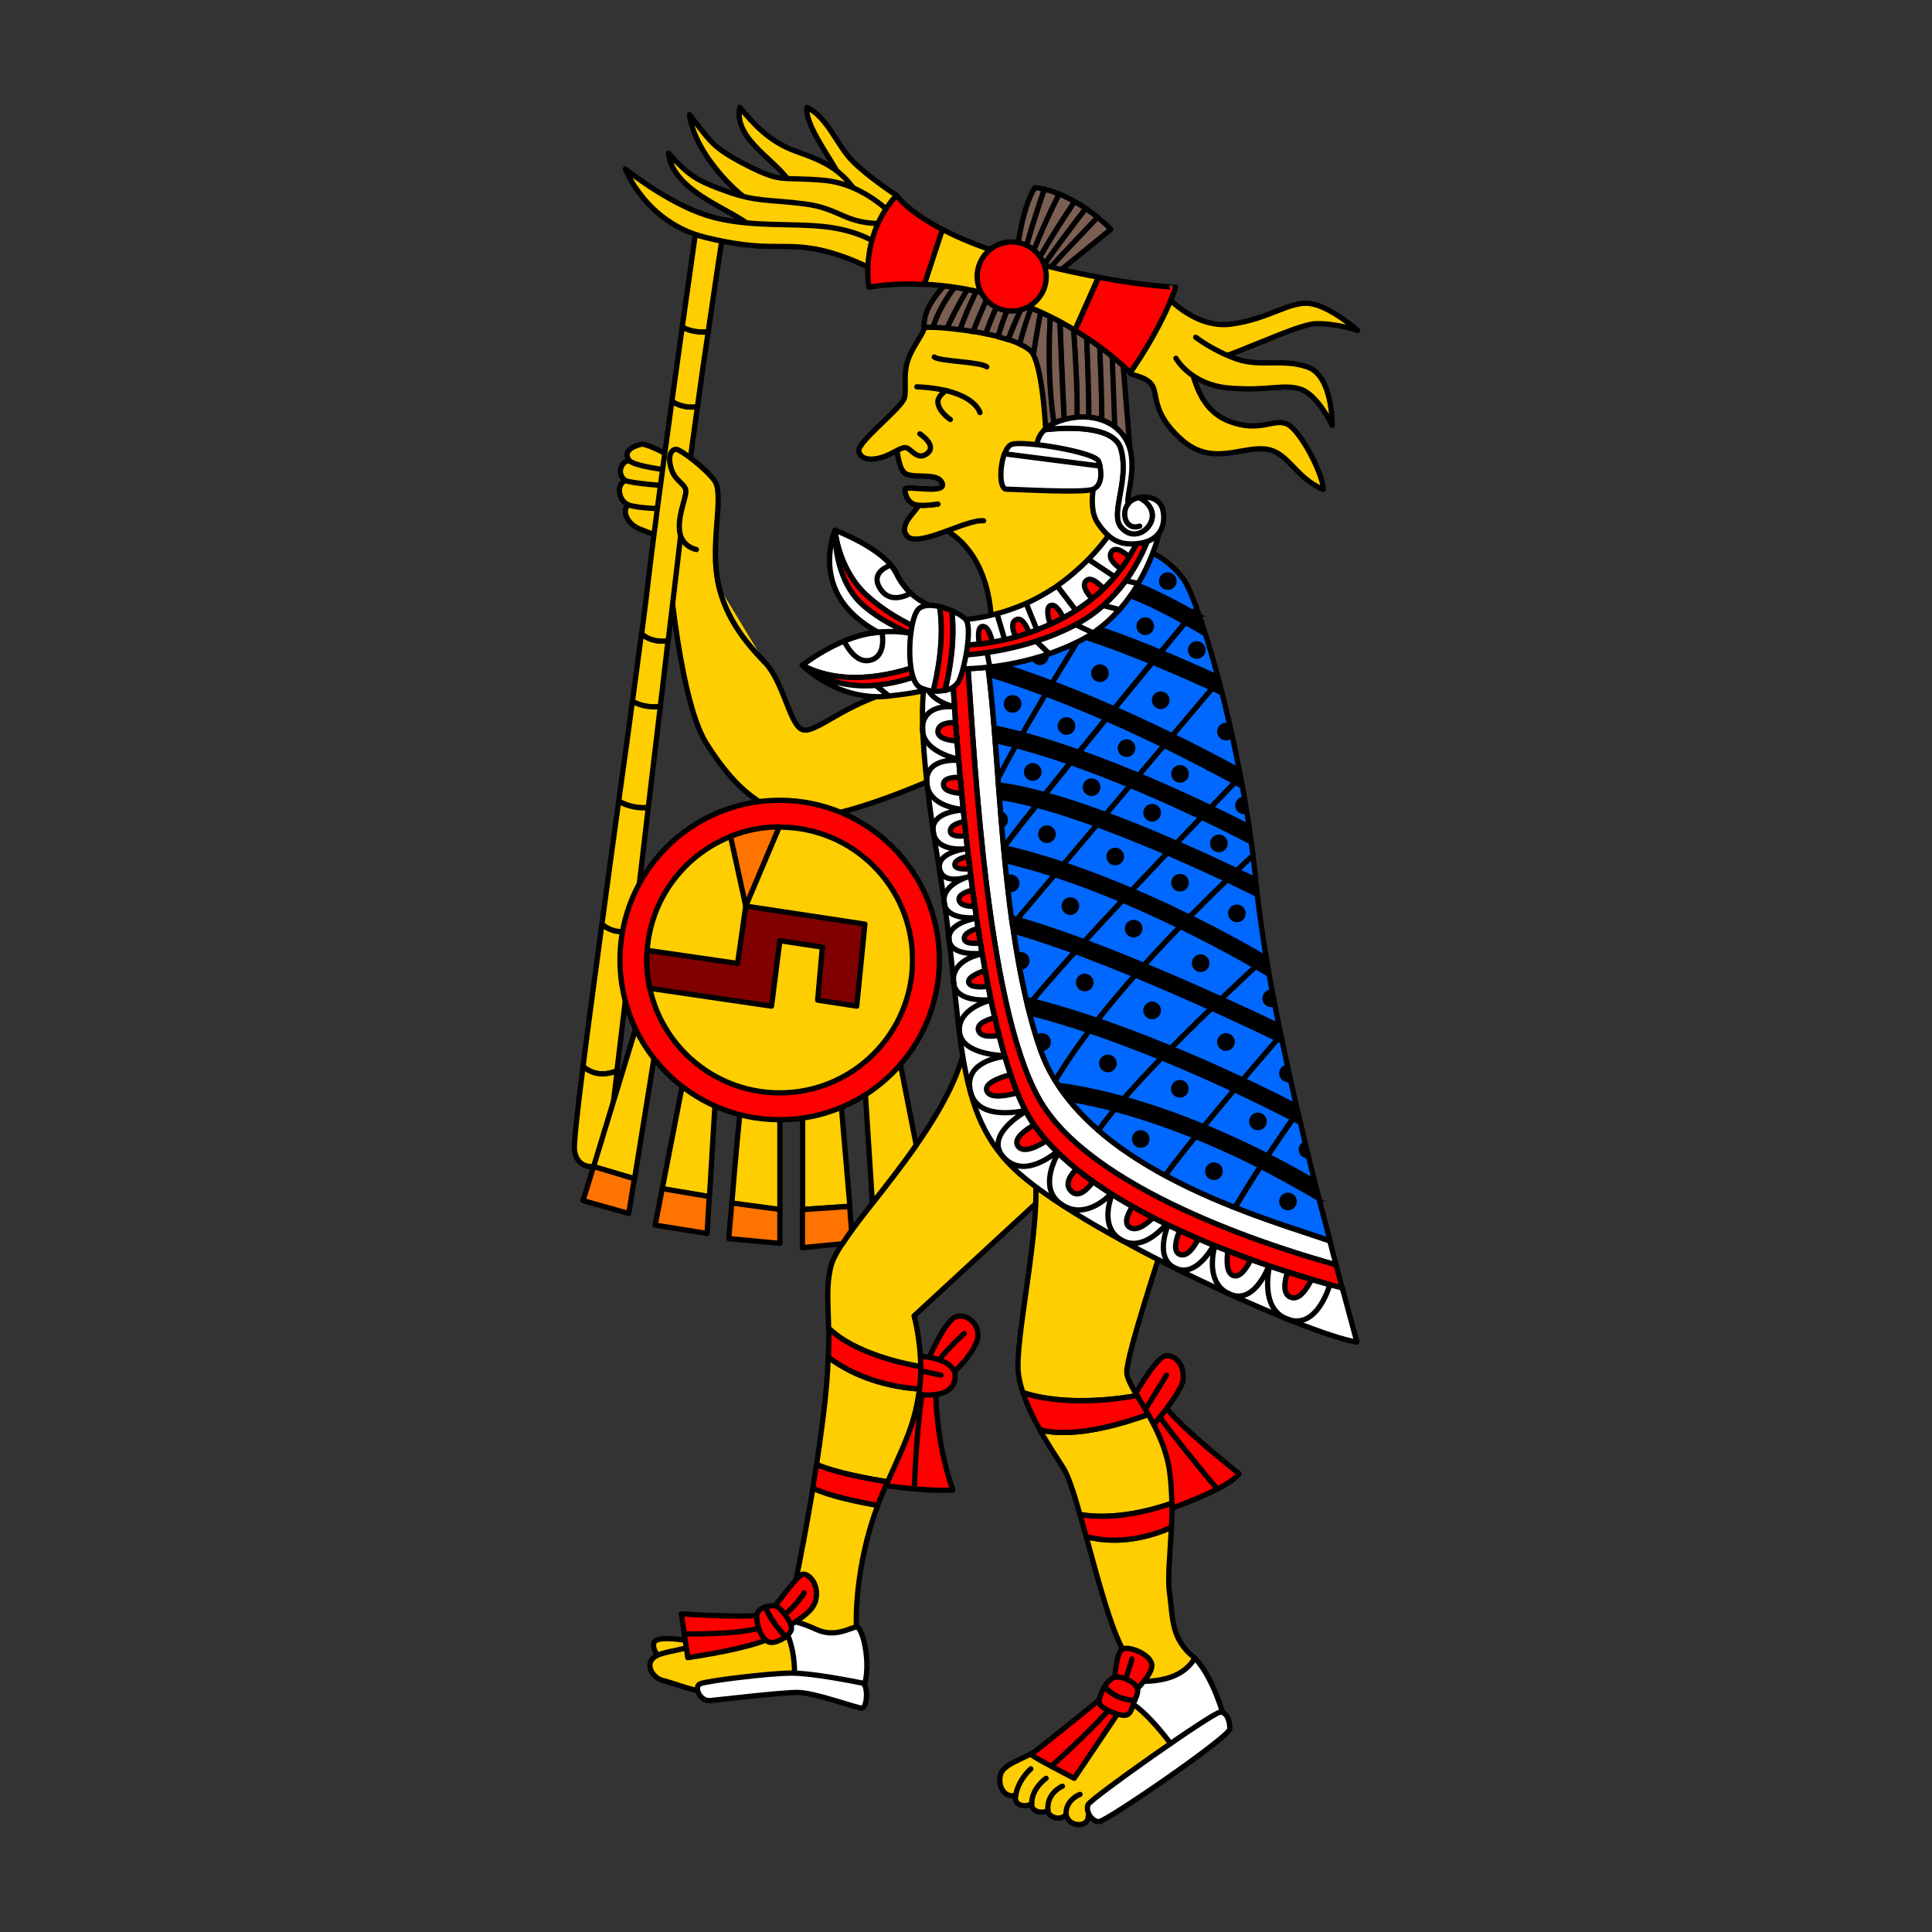 <svg version="1.1" id="Calque_1" xmlns="http://www.w3.org/2000/svg" x="0" y="0" viewBox="0 0 900 900" style="enable-background:new 0 0 900 900" xml:space="preserve"><rect x="0" y="0" width="900" height="900" fill="#333333" stroke="none"/><style>.st0,.st1{stroke:#000;stroke-miterlimit:10}.st0{fill:#ffce00;stroke-width:2.451;stroke-linecap:round;stroke-linejoin:round}.st1{fill:red}.st1,.st2,.st3{stroke-width:2.451;stroke-linecap:round;stroke-linejoin:round}.st2{fill:none;stroke:#000;stroke-miterlimit:10}.st3{fill:#fff}.st3,.st4,.st5,.st6,.st7{stroke:#000;stroke-miterlimit:10}.st4{fill:#0068ff;stroke-width:2.451;stroke-linecap:round;stroke-linejoin:round}.st5,.st6,.st7{stroke-width:1.634}.st6,.st7{fill:#ff7300;stroke-width:2.451;stroke-linecap:round;stroke-linejoin:round}.st7{fill:#7b5f53}</style><path class="st0" d="M310.1 775.5s-7.1-6.4-5.4-10.4 20.1 0 20.1 0l.2 10.4h-14.9z"/><path class="st1" d="M432.1 634.2s7.5-18.1 12.8-20.6c5.4-2.5 13.4 4.1 9.7 12.3-3.7 8.2-11.9 14.7-11.9 14.7l-10.6-6.4zM425.9 644.8c-.5 2-18.4 46.8-17 46.8 1.4 0 20.4 3.3 35 2.5-8.8-24.6-8-49.3-8-49.3h-11.2 1.2z"/><path class="st2" d="M449.2 621.2s-14.1 12.4-18 22c-3.8 9.6-5.3 50.4-5.3 50.4"/><path class="st1" d="M423.9 631.5s23.1-.3 20.9 11.2c-2.2 11.4-22.8 5.7-22.8 5.7l1.9-16.9z"/><path class="st2" d="m425.9 637.9 12.4 2.7"/><path class="st0" d="M383.5 659.8c-.9 7.3-2 14.9-3.1 22.4 9.3 4 25.7 6.9 33.1 8.1 7.8-17.8 12.2-25.6 14.6-41.6.1-.6.2-1.1.2-1.7-4.7-.2-25.4-1.8-42.5-14.8-.2 7.4-.9 16.3-2.3 27.6z"/><path class="st1" d="M378.6 693.3c7.7 3.7 21.5 6.5 30.2 8 .5-1.4 1.1-2.8 1.7-4.2 1-2.4 2-4.7 2.9-6.8-7.4-1.2-23.7-4-33.1-8.1-.5 3.7-1.1 7.4-1.7 11.1z"/><path class="st0" d="m366.4 757.3 19.6 11.2s14.2 5.7 13.1-7.9c-1-12.8 1.4-37.3 9.8-59.3-8.7-1.5-22.5-4.3-30.2-8-5.7 34-12.3 64-12.3 64z"/><path class="st1" d="M385.9 632.2c17.1 13 37.7 14.6 42.5 14.8.4-3.5.6-7.1.6-10.4-7.4-1.3-30.9-6-42.9-18 0 3.9 0 8.3-.2 13.6z"/><path class="st0" d="m485.4 558-3.3-63.7s-23.7-44.6-32.9-5.2c-9.3 39.5-58.1 84-62.1 100.7-2.3 9.5-1.3 16.4-1.1 28.8 12 11.9 35.4 16.7 42.9 18-.1-13.1-3.1-23.6-3.1-23.6l59.6-55zM324.8 765.1c-4.8 4.1-16.2 3.6-20.3 7.1s-.3 9.5 4.2 10.6 17.2 5.9 21 5.4 50.8-5.4 50.8-5.4V763l-15.6-6.4-40.1 8.5z"/><path class="st3" d="M364.3 757s6.9 8 5.7 27c5.1-.3 23.4 6 31 4.4 6-9 1.1-31.1-2.1-30.5-3.2.5-10 5.1-18.5 1.2-16.4-7.5-16.1-2.1-16.1-2.1z"/><path class="st1" d="m317.4 751.8 3 20.4s32.8-4.7 40.2-10.2 18.2-9.9 19.5-17c1.4-7.1-3.1-11.7-5.9-11.7s-12.8 15.5-16.6 18.2c-3.7 2.8-40.2.3-40.2.3z"/><path class="st2" d="M374.6 742s-5.4 9.2-15.6 14.6c-10.2 5.3-39.8 4.5-39.8 4.5"/><path class="st3" d="M326.1 784.4c-3 1.4 0 8.2 4.6 7.8 4.6-.4 32.9-3.8 40.8-3.8 7.9 0 27.5 7.3 30 7.3s3.2-11.1 0-11.7c-3.2-.6-22.6-4.6-32.8-4.6s-39.6 3.6-42.6 5z"/><path class="st1" d="M368.7 758.6c0-3-5.2-10.6-8.1-10.6-1.2 0-2.7.1-4.1.6 2.1 5.3 6.1 10.3 9.5 13.9 1.6-1.3 2.7-2.7 2.7-3.9z"/><path class="st1" d="M352.5 753.2c0 4.4 2.3 10.3 5.6 11.7 2 .8 5.4-.6 7.9-2.4-3.4-3.6-7.4-8.6-9.5-13.9-2.1.7-4 2-4 4.6zM542 654.1c5.7 9 33.3 30.9 35.2 32.4-4.6 7.1-36.5 18-36.5 18L526 659.3s10.2-14.2 16-5.2z"/><path class="st2" d="M536.6 653.8c.6 4.4 30.4 39.8 30.4 39.8"/><path class="st1" d="M526 654.4s12.4-22.9 17.4-22.9 8.5 5.2 7.7 11.4c-.8 6.2-16.3 23.9-16.3 23.9l-8.8-12.4z"/><path class="st2" d="M543.4 640.6c-1 1.5-13.3 21.7-13.3 21.7"/><path class="st0" d="M529.7 650.1c-2.7-4.5-4.7-8.1-4.8-10.8-.3-7.7 17.1-60.1 17.1-60.1s-63.9-57.6-60.1-33.6c3.8 24-9.8 79.6-7.4 95 .4 2.7 1.1 5.4 2 8.1 20.8 6.8 47 2.5 53.2 1.4zM545.9 700.3c-.1-5.1-.4-10.3-1.1-15.3-1.5-9.9-5.7-18.7-9.9-26.1-9.4 3.5-34.2 11.6-50.6 7.1 3.5 6.2 7.4 12.2 10.9 17.6 2.4 3.7 5.1 12 7.9 22 16.2 2.7 33.8-2.2 42.8-5.3z"/><path class="st1" d="M534.9 658.9c-1.8-3.2-3.7-6.2-5.2-8.8-6.2 1.2-32.3 5.5-53.1-1.3 1.9 5.9 4.7 11.7 7.8 17.2 16.3 4.5 41.1-3.7 50.5-7.1z"/><path class="st0" d="M556.6 772.4c-11.3-8.9-10.1-18.5-11.8-30.4-1-7 .3-18.1.9-30.5-8.3 3.7-23.6 8.5-39.7 4.3 5.9 21.7 12.6 47.3 19.4 56.5 11.4 15.3-1.4 14.4-1.4 14.4l11.4 7.2 21.1-7.2c.1 0 3-2.1.1-14.3z"/><path class="st1" d="M545.7 711.5c.2-3.7.3-7.4.2-11.2-9.1 3.1-26.6 8-42.8 5.2.9 3.3 1.9 6.7 2.9 10.3 16.1 4.3 31.4-.6 39.7-4.3z"/><path class="st0" d="M487.4 811.7c-5.3 6.8-19.7 8.7-21.3 15s2.7 11.2 7.1 9.5c-1.4 5.2 5.1 6 7.4 3.9-.4 3.9 4.9 5 7.6 3.3-.2 2.9 5.9 5.3 8.4 1.8 1.1 6 10.1 6.3 10.3 1.2.2-3.3 15.7-10.5 15.7-10.5l29.5-24.2-11.4-21.3-16.6-3.7-26.4 26.1-10.3-1.1z"/><path class="st2" d="M496.6 845.2c-.3-6.8 6.5-9.3 6.5-9.3M494.9 832.1s-7.6 3.1-6.7 11.4M480.6 840.2c0-7.2 6.7-11.8 6.7-11.8M480.2 824s-5.9 5-7 12.3"/><path class="st3" d="M522.6 791.9c8.5 0 25.1 23.5 25.1 23.5l22.4-15.8s-4.9-18.3-13.5-27.2c-8.3 14.3-30.8 10.3-30.8 10.3s-11.7 9.2-3.2 9.2z"/><path class="st1" d="M519.2 786.1c-.3-.8.5-15.9 3.5-17.8 3-1.9 13.9 2.5 13.9 7.6S526 790.4 526 790.4l-25.6 38s-21.2-10.9-20.1-11.2 38.9-31.1 38.9-31.1z"/><path class="st2" d="M527.3 772.8s-2.6 9.9-6.3 17.6c-3.7 7.7-31.3 32.4-31.3 32.4"/><path class="st1" d="M514.6 785.6c-1.6 2.6-2.6 5.6-2.6 7.3 0 3 10.5 7.1 12.9 6 2.5-1.1 2.4-4.2 3.7-6.8-4-.2-9.9-1.4-14-6.5z"/><path class="st1" d="M518.9 781.5c-1.6.6-3.1 2.2-4.3 4.1 4.1 5.1 10 6.3 14 6.5.8-1.7 1.4-3.3 1.4-4.6.1-3.3-7.3-7.3-11.1-6z"/><path class="st3" d="M506.9 840.6c-1.4 2.9 1.6 8 5 8s61-39.6 61-43.2-1.2-7.8-4.5-7.8-60.1 40.1-61.5 43z"/><path class="st0" d="M417.6 321.7c-23.7 5.6-37.8 20.4-43.8 18.2-6-2.2-8.7-22.3-17.7-31.6s-19.3-21.9-22.1-39.6-2.5-44.9-2.5-44.9-28.5-18.1-33.1-16.8-8 3.5-5.3 7.6c-3.3 0-6.3 5.7-1.9 9.2-4.6 2.5-2.6 9.7 1.4 11.3-3 3-.4 8.8 4.9 11.1 5.6 2.4 12.8 4.8 12.8 4.8s5 73.4 18.7 95.2c13.6 21.8 27.4 32.4 44.8 34.4S437 362 437 362l2.4-46.4c-.1 0 1.9.5-21.8 6.1z"/><path class="st2" d="M292.6 235.2C298 237 310 237 310 237M311.2 226.4s-17.3-1.2-20-2.6M293.2 214.6c2.7 2.7 18 4.4 18 4.4"/><path class="st0" d="M328.7 110.6c-1.7-.4-3.3-.9-4.8-1.4-.8 5.9-3.2 22.5-6.1 43.2 4.2 2.3 8.8 2.5 12.1 2.2 2.9-20.1 5.3-35.7 6.3-42.3-2.3-.5-4.8-1.1-7.5-1.7zM298.8 295.3c-1.2 9.1-2.6 19.8-4.2 31.5 4.9 2.7 9.7 2.8 13 2.4 1.3-10.9 2.5-21.2 3.6-30.8-2.8.5-7.8.6-12.4-3.1z"/><path class="st0" d="M302 376.1c1.9-16.1 3.8-32 5.6-47-3.3.4-8.1.3-13-2.4-1.9 14.3-4.1 30.1-6.4 46.5 5.5 3.1 10.5 3.3 13.8 2.9zM280.4 430.5c-3.3 24.7-6.5 47.9-8.8 66.3 5.6 4.8 11.8 3.7 15.8 2 2.2-18.2 4.9-41.2 7.8-65.9-4 1.4-9.6 2-14.8-2.4z"/><path class="st0" d="M271.6 496.8c-2.7 21.2-4.3 35.9-4 38.7 1.1 11.3 14.4 8.8 15.1 3.3.2-1.5 2-16.9 4.8-40-4.1 1.7-10.3 2.8-15.9-2zM288.2 373.3c-2.6 18.9-5.3 38.5-7.8 57.2 5.2 4.4 10.8 3.9 14.9 2.4 2.2-18.4 4.5-37.7 6.7-56.7-3.3.3-8.3.1-13.8-2.9zM324.9 189.4c-3.3.5-7.7.3-11.9-2.5-4.4 32.1-9 65.8-11.1 84.4-.6 5.5-1.7 13.7-3 24 4.5 3.7 9.5 3.6 12.4 3.1 1.8-15.4 3.4-28.8 4.6-38.8 2.5-22.5 5.8-47.3 9-70.2z"/><path class="st0" d="M317.8 152.4c-1.5 10.7-3.1 22.5-4.8 34.5 4.2 2.8 8.6 3 11.9 2.5 1.7-12.4 3.4-24.2 5-34.8-3.3.3-7.9.1-12.1-2.2zM356.1 308.3c-9-9.3-19.3-21.9-22.1-39.6s3.4-38.7-1.2-44.9c-4.6-6.1-15.9-14.5-17.8-14.5-1.9 0-4.1 2.3-2.5 8.4s6.1 7.3 6.9 10.3c.8 3-3.4 10.5-2.9 18.6s7.9 9.4 7.9 9.4"/><path class="st3" d="M486.2 515.5c27.3 41.6 113.2 67.4 136.2 73.7-1-3.6-1.9-7.3-2.9-11.1-28.3-9.9-115.5-33.3-134.9-89.3-18.9-54.3-18.8-139.9-24.4-178-3.5.4-6.6.6-9.2.7 3.1 42.7 8.8 163.6 35.2 204z"/><path class="st1" d="M443.5 311.6c2.5 42.2 11.1 158.2 33.2 203.9 23.4 48.5 121.7 77.5 148.6 84.6-.9-3.5-1.9-7.2-2.9-10.9-22.9-6.3-108.9-32-136.2-73.7-26.4-40.3-32.1-161.3-35.3-204-3.5.2-6.1.1-7.4.1z"/><path class="st3" d="M476.7 515.5c-22.1-45.7-30.7-161.7-33.2-203.9h-.8.8c-.2-3.5-.4-6.4-.5-8.8l-13.7 2.6 2.2 10.2s-6.7 13.3 5.8 87.7 4.8 114.9 38 143.8c33.2 28.9 132.9 74.3 156.8 78.1-2-7.3-4.3-15.8-6.8-25.2-26.9-7.1-125.2-36-148.6-84.5z"/><path class="st1" d="M451.3 457.8c.8 2.2 5.6 2.1 9 1.7-.5-2.4-.9-4.9-1.4-7.4-3.1 1-8.5 3.2-7.6 5.7zM446.8 419.4c.6 2.5 4.5 2.9 7.3 2.8-.4-2.5-.7-5.1-1-7.6-3.2.8-6.9 2.3-6.3 4.8zM449.2 437.1c0 2.6 4.5 2.5 7.5 2.2-.4-2.3-.7-4.5-1.1-6.8-2.6.7-6.4 2.1-6.4 4.6zM436.9 340.5c-.3 3.5 5.2 4.4 8.9 4.7-.2-2.9-.5-5.8-.7-8.6-2.9-.1-7.8.3-8.2 3.9zM439.5 365.5c.1 3.1 5 3.9 8.5 4.1-.2-2.5-.5-5-.7-7.5-3.5-.1-7.9.4-7.8 3.4zM442.7 387.1c0 2.6 4.2 2.6 7.3 2.2-.2-2.2-.5-4.4-.7-6.6-2.6.5-6.6 1.6-6.6 4.4zM444.8 402.6c-.2 2.2 3.8 2.4 7 2.1-.2-1.9-.5-3.9-.7-5.8-2.9.6-6.1 1.7-6.3 3.7zM549.7 584.4c3.5 1.2 6.7-3.7 8.5-7.3-2.9-1.2-5.8-2.5-8.7-3.8-1.5 3.7-3.4 9.8.2 11.1zM526.5 571.9c3.3 1.8 8-2 10.7-4.7-3.2-1.7-6.5-3.4-9.6-5.2-1.9 2.8-4.6 8-1.1 9.9zM574.5 594.2c3.3 1.2 6.4-3.8 8.2-7.5-3.5-1.3-7-2.6-10.7-4-.6 4.2-.8 10.3 2.5 11.5zM459.7 508.2c1.5 3.9 9.8 2.1 14.2.9-1.1-2.7-2.1-5.5-3.1-8.5-5 1.3-12.5 4-11.1 7.6zM499.1 555c3.4 3.3 7.7-1.2 10.1-4.5-2.7-1.9-5.3-3.9-7.8-5.9-2.4 2.4-5.9 7-2.3 10.4zM455.8 480c1 3.3 6.3 2.9 9.6 2.3-.7-2.7-1.3-5.4-2-8.2-3.7.9-8.5 2.8-7.6 5.9zM474.2 533.9c2.6 3.8 9.8-.2 13.3-2.5-2.1-2.4-4-4.8-5.8-7.4-3.9 2.3-9.9 6.4-7.5 9.9zM599.8 592.5c-1.3 4-2.6 10.1 1.4 11.8 4.1 1.7 7.8-4.3 9.8-8.4-3.5-.9-7.2-2.1-11.2-3.4z"/><path class="st2" d="M429.7 339c-.4 9.5 11.4 13.4 16.8 14.7-.8-8.8-1.4-17.1-1.9-24.4-3.3-.3-14.4-.7-14.9 9.7zM431.5 315.6c-1.6 9.3 9.8 12.8 13.2 13.7-.6-8.8-1.1-16.3-1.4-21.9-4.3 0-10.6 1.1-11.8 8.2zM448.7 377.3c-4.8.4-15.1 2.1-14 10.2 1.2 8.2 11.1 8.3 15.3 7.9.2 0 .4-.1.6-.1-.6-6.1-1.3-12.1-1.9-18zM431.7 364.4c.5 9.9 11.9 12.2 17 12.7-.8-8-1.5-15.7-2.1-22.9-5-.3-15.3.4-14.9 10.2zM547.2 590.6c8.6 4.4 15.6-6 18.2-10.5-7-2.9-14.2-6-21.3-9.4-2 5.3-4.8 15.9 3.1 19.9zM494.4 561c10.1 7 20.1-1.7 23.2-4.9-9.2-5.8-17.6-12.1-24.6-19-2.9 5.1-8.2 17.3 1.4 23.9zM572.5 602.7c10.2 4.8 16.5-7.9 18.6-13-7.9-2.7-16.4-5.8-25.2-9.4-1.3 5.1-3.4 17.7 6.6 22.4zM522.5 577.7c8.5 4.8 16.9-3 20.8-7.4-8.7-4.2-17.3-8.9-25.3-13.9-1.5 4.1-5 16 4.5 21.3zM442.1 437.9c.8 6.4 10.2 6.6 15.4 6.2-.9-5.4-1.8-10.9-2.6-16.4-4.7.9-13.6 3.6-12.8 10.2zM447 480.9c1 8.9 14.8 10.6 21 10.9-2.3-7.9-4.4-16.7-6.4-25.9-3.4.9-15.8 5-14.6 15zM444.1 456.7c.1 9.9 13.8 9.3 17.5 9-1.4-6.9-2.8-14.1-4-21.4-5 1.1-13.6 4.2-13.5 12.4zM591.4 589.8c-1.2 5.6-3.1 20.9 8.8 24.9 11.3 3.8 17.2-9.7 19.3-16.2-7.2-2-17-4.9-28.1-8.7zM477.9 517.7c-4.9 2.9-18.9 12.5-10.1 21.7 8.3 8.7 20 .8 24.6-2.9-6-5.8-11-12.1-14.5-18.8z"/><path class="st2" d="M450 395.4c-4.1.6-13.5 2.8-12.3 9.3 1.2 6.3 8.8 5 12.5 4 1.2-.4 2-.6 2-.6s-.8.3-2 .6c-3.8 1.4-11.4 5-10.4 12 1 6.8 10.3 7.1 15.1 6.8-1.6-10.7-3-21.6-4.2-32.2-.2 0-.4 0-.7.1zM468.1 492.1c-5.9.8-18.7 4-16.1 16 2.7 13 20 10.4 25.7 9.2l-.9-1.8c-3.2-6.5-6.1-14.5-8.7-23.4z"/><path class="st4" d="M557.5 283.6c-18.2 21.9-70.6 85.4-90 111.2 1.1 11.9 2.4 24 4.1 36L567.8 317c-3.6-13.6-7.2-25.1-10.3-33.4zM488.8 304.5c-10.2 3.5-19.8 5.3-27.7 6.2-.3 0-.6.1-.9.1 1.9 12.9 3.2 31.4 4.8 52.2 9.7-19 25.6-45.5 37-63.9-4.5 2.1-8.9 3.9-13.2 5.4zM567.8 317l-96.1 113.7c1.9 13.1 4.2 26 7.1 38 18.9-23.8 77.8-84.9 99.1-107-3.1-16.1-6.6-31.4-10.1-44.7z"/><path class="st4" d="M583.7 398.5c-1.5-12.4-3.5-24.8-5.8-36.7-21.3 22-80.2 83.2-99.1 107 1.7 7 3.6 13.7 5.8 20 1.8 5.1 4.1 10 7 14.6 22.8-38.4 69-83.6 92.1-104.9zM551.9 270.7c-4.6-7-10.9-11-14.9-13.1-1.5 4-3.8 9-6.8 14.1-2.4 4-5.3 8.2-8.8 12.2-3.4 3.9-7.5 7.6-12.2 10.8l-6.7 3.9-.6.3c-11.4 18.5-27.4 45-37 63.9.8 10.1 1.6 20.9 2.6 31.8 19.4-25.8 71.8-89.3 90-111.2-2.2-6-4.2-10.4-5.6-12.7zM604.6 517.9c-9.6 13.6-21.6 31.3-29.2 44.6 18.2 7.2 34.6 12.1 44.2 15.5-5-18.5-10.2-39.1-15-60.1z"/><path class="st4" d="M596.7 482.1c-18.1 21-43.7 51.3-53.9 65.4 10.8 5.9 22 10.8 32.5 15 7.7-13.4 19.7-31 29.2-44.6-2.7-11.9-5.4-23.9-7.8-35.8z"/><path class="st4" d="M589.8 445.7c-23.2 21.4-62.5 58.8-78.2 80.8 9.3 8.1 20.1 15.1 31.2 21.1 10.1-14.2 35.8-44.4 53.9-65.4-2.6-12.5-5-24.8-6.9-36.5z"/><path class="st4" d="M589.8 445.7c-2-12.2-3.7-23.9-4.7-34.5-.4-4.2-.9-8.5-1.4-12.7-23 21.4-69.3 66.5-92.1 104.9 5.3 8.6 12.2 16.2 20.1 23.1 15.6-22.1 54.9-59.5 78.1-80.8z"/><path class="st5" d="M581.7 384.6c-25.1-12.8-76.6-37.3-118.7-46 .2 2.2.4 4.5.5 6.8 43.5 9.5 96.7 35.5 119.3 47.2-.3-2.7-.7-5.4-1.1-8zM585.1 411.2c-.1-.6-.1-1.2-.2-1.8-25.3-12.4-84-39.7-119.8-44.2.2 2.2.3 4.4.5 6.7 36.4 5.1 98 34.3 120.1 45.2-.2-2-.4-4-.6-5.9zM589.8 445.9c-7.6-4.4-18.8-10.7-32.2-17.4-22.8-11.4-56.6-26.4-90.1-34.1.2 2.3.4 4.6.7 6.9 52.2 12.5 105.9 42.8 123.1 53.1-.5-2.9-1-5.7-1.5-8.5zM595.7 477.4c-29.4-14-86.2-39.9-124.5-50.3.3 2.4.7 4.7 1 7.1 39.9 11.3 98.3 38.3 125.2 51.3-.6-2.8-1.2-5.4-1.7-8.1zM603.9 514.9c-18.5-9.5-75-37.4-126-49.8.6 2.4 1.1 4.8 1.8 7.2 55.7 14.2 117.2 46.3 126.2 51.1-.7-2.9-1.4-5.7-2-8.5zM614.6 558.9c-.7-2.9-1.5-5.9-2.2-8.9-7.7-4.5-18.6-10.5-31.6-16.7-22.3-10.6-55.1-23.8-88-28.2 1.7 2.6 3.5 5 5.4 7.4 30 5 59.3 16.9 79.7 26.6 16.3 7.9 29.4 15.5 36.7 19.8zM558.6 286.5c-8.8-5-19.3-10.6-28.7-14.3-1.1 1.8-2.3 3.7-3.6 5.6 11.6 4.4 25.6 12.2 35.5 18.1-1.2-3.4-2.2-6.5-3.2-9.4zM567.3 315.1c-15-6.9-35.2-15.7-55-22.5-1 .8-2 1.5-3 2.2-1.2.8-2.5 1.6-3.8 2.4 23.2 7.6 47.8 18.5 64 26.1-.8-2.8-1.5-5.5-2.2-8.2zM578.8 366.7c-.5-2.8-1-5.6-1.6-8.3-19.9-10.9-64.9-34.1-109.7-48.5-2.3.4-4.4.7-6.4.9-.3 0-.6.1-.9.1.2 1.2.3 2.4.5 3.7 49.8 15.2 101.2 42.7 118.1 52.1z"/><circle class="st5" cx="533.5" cy="291.7" r="3.3"/><circle class="st5" cx="557.5" cy="302.8" r="3.3"/><circle class="st5" cx="544" cy="270.7" r="3.3"/><circle class="st5" cx="512.4" cy="313.6" r="3.3"/><circle class="st5" cx="540.7" cy="326.2" r="3.3"/><circle class="st5" cx="471.7" cy="327.9" r="3.3"/><circle class="st5" cx="496.8" cy="338.2" r="3.3"/><circle class="st5" cx="524.8" cy="348.5" r="3.3"/><circle class="st5" cx="549.7" cy="360.5" r="3.3"/><circle class="st5" cx="481.1" cy="359.6" r="3.3"/><circle class="st5" cx="508.5" cy="366.7" r="3.3"/><circle class="st5" cx="536.7" cy="378.6" r="3.3"/><circle class="st5" cx="567.8" cy="392.9" r="3.3"/><circle class="st5" cx="487.7" cy="388.6" r="3.3"/><circle class="st5" cx="498.6" cy="422.1" r="3.3"/><circle class="st5" cx="528.1" cy="432.6" r="3.3"/><circle class="st5" cx="505.3" cy="457.7" r="3.3"/><circle class="st5" cx="536.7" cy="470.7" r="3.3"/><circle class="st5" cx="571.1" cy="485.4" r="3.3"/><circle class="st5" cx="559.3" cy="448.7" r="3.3"/><circle class="st5" cx="519.5" cy="399" r="3.3"/><circle class="st5" cx="549.7" cy="411.2" r="3.3"/><circle class="st5" cx="576.2" cy="425.5" r="3.3"/><path class="st5" d="M481.3 306.8c.5 1.3 1.7 2.2 3.1 2.2 1.8 0 3.3-1.5 3.3-3.3 0-.3 0-.6-.1-.8-2.1.7-4.3 1.3-6.3 1.9zM572.9 338.1c-.5-.4-1.2-.6-1.8-.6-1.8 0-3.3 1.5-3.3 3.3s1.5 3.3 3.3 3.3c1.2 0 2.3-.6 2.8-1.6-.3-1.4-.6-2.9-1-4.4zM579.7 371.9h-.2c-1.8 0-3.3 1.5-3.3 3.3 0 1.8 1.5 3.3 3.3 3.3.4 0 .8-.1 1.2-.2-.3-2.1-.6-4.2-1-6.4zM468.7 381.9c0-1.6-1.1-2.9-2.6-3.2.2 2.1.3 4.2.5 6.3 1.3-.5 2.1-1.7 2.1-3.1zM470.8 414.8c1.8 0 3.3-1.5 3.3-3.3 0-1.8-1.5-3.3-3.3-3.3-.7 0-1.3.2-1.8.6.2 2 .4 3.9.7 5.9.3 0 .6.1 1.1.1zM592.6 461.8h-.4c-1.8 0-3.3 1.5-3.3 3.3 0 1.8 1.5 3.3 3.3 3.3.6 0 1.1-.1 1.6-.4-.4-2.1-.8-4.2-1.2-6.2z"/><circle class="st5" cx="516.1" cy="495.4" r="3.3"/><circle class="st5" cx="549.6" cy="507.2" r="3.3"/><circle class="st5" cx="586" cy="522.4" r="3.3"/><circle class="st5" cx="600" cy="559.7" r="3.3"/><circle class="st5" cx="565.5" cy="545.6" r="3.3"/><circle class="st5" cx="531.4" cy="530.6" r="3.3"/><path class="st5" d="M478.8 447.6c0-1.8-1.5-3.3-3.3-3.3-.6 0-1.1.1-1.6.4.4 2.1.7 4.2 1.1 6.2h.5c1.8 0 3.3-1.5 3.3-3.3zM488.7 485.4c0-1.8-1.5-3.3-3.3-3.3-1.1 0-2 .5-2.6 1.3.6 1.8 1.1 3.6 1.7 5.3.3.1.6.1.9.1 1.9 0 3.3-1.5 3.3-3.4zM596.7 500c0 1.8 1.5 3.3 3.3 3.3.4 0 .8-.1 1.2-.2-.5-2.1-1-4.3-1.4-6.4-1.8.1-3.1 1.5-3.1 3.3zM608 532.4c-1.3.5-2.2 1.7-2.2 3.1 0 1.8 1.5 3.3 3.3 3.3h.4c-.5-2.1-1-4.3-1.5-6.4z"/><path class="st0" d="m433.1 215.7 2.5-9.1-8.4-37.7 20.4-25.6 32.1 8.1 32.1 48.6 11.8 45.5-18.8 32.9-43 13.1s1.6-36.5-27-47.4l-3.3-11.7 25-2.1-11.5-13.5-11.9-1.1z"/><path class="st0" d="M435 231.3s-8.5-3.1-6.5 1-10.8 10.9-6.1 17.2c4.7 6.3 27.7-7.8 35.8-6.9"/><path class="st0" d="M436.9 234.8s-8.6 1.4-11.4 0c-2.9-1.4-3.9-4.6-3.9-6.8s19.7 2.7 17.3-3c-2.4-5.7-15.2-1.1-18.2-5.4s-3.2-14.7-3.2-14.7l17.2-55.8c1.1.3 30.2 3.5 30.2 3.5l30.5 18M417.6 91s-12.8-8.3-20.3-15.8-11.6-20.4-21.4-25.2c-1.1 10.2 16.1 29.3 19.3 41s21.2 9 21.2 9l1.2-9z"/><path class="st0" d="M344.6 50c6.3 7.5 13.5 16 26.5 20.6 13.1 4.6 20.8 8.4 27.9 19.1s-25.3 6.3-30.8-4.1c-5.3-10.5-26.6-20.2-23.6-35.6z"/><path class="st0" d="M321.2 53.4c2.5 19.5 25.7 41.4 34 43.4s24.8 6.7 25.6 6.4c.8-.3 29.7 11.4 29.7 11.4l7.1-12.5S404 85.8 383.8 84c-20.2-1.8-19.1 1.5-35.7-6.9-16.4-8.4-17.1-11.2-26.9-23.7z"/><path class="st0" d="M311.4 71.4c2.2 19.6 35.1 27.7 39.2 35.5 4.1 7.8 38.7 7.8 38.7 7.8l21 5.7s21.2-16.9 2.2-16.3-20.5-6.9-37.6-9.1c-17.1-2.2-22.3-.8-36.5-5.9-14.2-5.1-17.2-7.1-27-17.7z"/><path class="st0" d="M291.3 78.7s9.5 25.1 37.4 31.9c27.9 6.8 35.1 2.6 50.6 5.3s30.4 11.3 30.4 11.3l.8-12.5s-8.1-6.7-24.6-8.9-38 .5-56.8-5.5c-18.8-6.1-37.8-21.6-37.8-21.6zM542 136.5s13.8 16.8 31.4 14.5c17.7-2.3 27.4-10.9 36.9-9.6s22.1 12.5 22.1 12.5-10.1-3.4-19.6-3.1c-9.5.3-42.2 17.3-58.5 20 2.5 5.7 4.2 20 18.4 25.5 14.2 5.4 20.6-1.5 26.8 1.2 6.3 2.7 17.2 24.2 16.9 30.5-13.6-5.7-16.3-18.2-27.8-18.9s-24.5 8-38.4-4.5-10.6-21-13.6-25.3c-3-4.4-10.9-4.5-10.1-5.7s.3-24.2.3-24.2l15.2-12.9zM428.5 202.1s8.2 5.3 3.5 9.1c-4.6 3.8-7.7-2.5-10.1-2.7s-6.3 3.1-10.9 4.5c-4.7 1.4-9.5 1.5-10.9-2.5-1.4-3.9 17.3-18.2 20.8-24.2 1.8-3-.3-10.3 1.7-17.4 1.9-6.9 7.9-13.6 7.8-16.1-.1-4.9 8.4-7.9 8.4-7.9l40.7 8.9"/><path class="st3" d="M404.7 278.3c10.1 8.8 21.2 13.9 26.8 16.2l1.6-12.5s-10.1-3.4-15.5-14.9C412.2 255.7 389 247 389 247s1.4 18.9 15.7 31.3z"/><path class="st1" d="M402.2 282.1c9.3 8.1 21.5 13.2 28.8 15.8l.5-3.5c-5.6-2.3-16.7-7.4-26.8-16.2C390.4 265.9 389 247 389 247s-1.1 22.7 13.2 35.1z"/><path class="st3" d="M402.2 282.1C387.9 269.7 389 247 389 247s-8.1 18.9 4.6 35 36.8 20 36.8 20l.5-4.1c-7.2-2.5-19.3-7.7-28.7-15.8z"/><path class="st2" d="M417.6 267.2c-.7-1.4-1.6-2.7-2.7-4-3.9 1.6-9 4.9-4.7 11.3 3.9 5.7 9.8 4.1 14 1.9-2.3-2.4-4.7-5.3-6.6-9.2z"/><path class="st0" d="m418.7 492.1-121.6-16.2-20.6 67.6 19.1 5.6 9.9-61.3 13.3 12.9-10.3 53.1 22 3.7 2.8-46.8s12.8 3.8 12 4.1c-.5.2-2.9 27.4-4.4 45.8l22.4 3V516l10.6 1.7v45.7l22-1.5-4.3-50.4 11.4-3.8 3.4 52.8c6.4-8.2 13.7-17.4 20.4-27.1l-8.1-41.3z"/><path class="st6" d="m339.5 577 23.8 2.2v-15.8l-22.4-3c-.9 9.5-1.4 16.6-1.4 16.6zM395.8 562l-22 1.5v17.7l18.6-1.8c1.3-1.9 2.7-4 4.3-6.2l-.9-11.2zM271.6 559.3l21.3 6 2.6-16.2-19-5.7zM305.2 570.7l24.2 3.9 1-17.2-21.9-3.7z"/><path class="st7" d="M493.3 90.3c-3.8 7.7-11.6 24-14.1 33.7l2.5 1.7c2.3-6.7 14.2-24.7 18.9-31.8-2.3-1.3-4.7-2.5-7.3-3.6zM482.1 87.4c-6.5 10.1-8.7 32.7-8.7 32.7l2.9 1.9c2.2-9.9 7.3-25.4 10.2-33.9-1.4-.3-2.9-.5-4.4-.7z"/><path class="st7" d="M486.5 88.2c-2.9 8.4-8 24-10.2 33.9l2.9 2c2.5-9.7 10.3-26 14.1-33.7-2.2-1-4.5-1.7-6.8-2.2zM500.6 93.9c-4.7 7.1-16.6 25.1-18.9 31.8l2.3 1.5c3.6-6.3 16.6-23.3 21.8-30.1-1.6-1.1-3.4-2.2-5.2-3.2zM517.5 106.8s-2.4-2.5-6.3-5.6c-6.7 7-20.3 21.3-25.4 27.2l2.8 1.9 28.9-23.5z"/><path class="st7" d="M505.8 97.1c-5.2 6.8-18.2 23.8-21.8 30.1l1.9 1.2c5.1-5.9 18.7-20.2 25.4-27.2-1.6-1.3-3.5-2.7-5.5-4.1zM468.3 139.2l-2.1-.6c-2.4 5.2-5.4 12-7 16.9 2 .4 3.9.8 5.8 1.3 1.4-5.5 4.2-12.6 6-16.8-.9-.2-1.8-.5-2.7-.8z"/><path class="st7" d="M471 140.1c-1.8 4.2-4.6 11.2-6 16.8 1.6.4 3.2.9 4.6 1.3 1.9-5.1 5-12.1 6.8-16.2-1.7-.7-3.5-1.3-5.4-1.9zM460.7 137c-2.5 5.4-5.6 12.4-7.4 17.4 2 .3 3.9.7 5.9 1.1 1.6-5 4.5-11.7 7-16.9-1.9-.6-3.7-1.1-5.5-1.6z"/><path class="st7" d="M476.5 142c-1.8 4.1-4.9 11.1-6.8 16.2 2 .6 3.8 1.3 5.4 2.1 1.2-5.3 4-13.2 5.2-16.8-1.3-.5-2.5-1-3.8-1.5zM439.8 133.2c-3.9 4.1-10.1 12-9.2 19.6.3-.3 1.8-.4 4.1-.3 1.9-6.5 6-13.4 10-18.7-1.7-.2-3.3-.4-4.9-.6zM450.6 134.8c-3.2 5.5-7.3 12.8-9.4 18.1 1.9.2 4 .4 6.1.7 1.6-5 5-12.5 7.5-17.9l-4.2-.9z"/><path class="st7" d="M454.8 135.7c-2.6 5.4-5.9 12.8-7.5 17.9 1.9.2 3.9.5 6 .9 1.8-4.9 4.9-12 7.4-17.4-2-.6-3.9-1-5.9-1.4zM444.7 133.8c-4 5.3-8.1 12.1-10 18.7 1.8 0 4 .2 6.5.4 2.1-5.2 6.2-12.6 9.4-18.1-2-.3-4-.7-5.9-1zM506.2 157.3c-1.7-1.1-3.5-2.3-5.4-3.4-.2-.1-.5-.3-.7-.4.9 12.5 1.9 30.6 1.6 41 1.9-.2 3.8-.2 5.6 0 0-10.4-.6-27.2-1.1-37.2z"/><path class="st7" d="M512.3 161.5c-1.9-1.4-3.9-2.8-6.1-4.3.4 10 1.1 26.9 1 37.1 2.1.2 4.1.6 6 1.3.2-8.9-.3-22.6-.9-34.1z"/><path class="st7" d="M512.3 161.5c.5 11.5 1 25.1 1 34.2 2.2.8 4.2 1.8 6 3.2l-1.2-33c-1.7-1.3-3.6-2.8-5.8-4.4zM523.2 170.3c-1.3-1.2-3-2.7-5.1-4.4l1.2 33c1.9 1.5 3.6 3.3 5 5.5.9 1.5 1.6 3.1 2.1 4.8l-3.2-38.9zM500.1 153.4c-2-1.2-4.1-2.4-6.3-3.5.3 7.7 1.1 28.7 2 45.6 1.9-.5 3.9-.9 5.9-1.1.3-10.4-.7-28.5-1.6-41zM489.3 147.6c-1.5-.7-3-1.4-4.6-2.2-.9 4.5-2.4 12.7-3.4 19.7.1.2.2.3.3.5 3.6 7.8 5 25.3 5.5 34.1 1.1-.9 2.4-1.8 4-2.5-3.2-21.2-2.3-41.6-1.8-49.6z"/><path class="st7" d="M480.3 143.5c-1.3 3.6-4.1 11.5-5.2 16.8 3 1.4 5.3 3 6.3 4.8 1-6.9 2.5-15.2 3.4-19.7-1.5-.6-3-1.3-4.5-1.9zM489.3 147.6c-.5 8-1.4 28.4 1.7 49.6.1-.1.2-.1.3-.2 1.4-.6 2.9-1.2 4.4-1.6-.9-16.9-1.7-37.9-2-45.6-1.3-.7-2.8-1.5-4.4-2.2z"/><path class="st1" d="m536.2 247.4-4-.8c-2.8 7.9-11.8 27.2-35.1 40.2-22.1 12.4-42.8 13.9-52.1 13.8l-1 4.8c9.4-.2 33.2-2.1 56.4-14 23.8-12.3 33.1-35.4 35.8-44z"/><path class="st3" d="M488.3 275.6c-3.5 2.2-7 4-10.3 5.5l5 12.3c4.6-1.8 9.3-3.9 14.1-6.6 1.4-.8 2.8-1.6 4.1-2.4l-8.7-11.4c-1.3.8-2.7 1.7-4.2 2.6z"/><path class="st3" d="M464.4 285.9 468 298c4.7-1.1 9.7-2.5 15-4.6l-5-12.3c-4.9 2.1-9.5 3.7-13.6 4.8z"/><path class="st3" d="m447.6 288.7-2.5 11.9c4.9 0 13.1-.4 22.9-2.6l-3.6-12.1c-10 2.7-16.8 2.8-16.8 2.8zM520 244s-4.3 7.7-13 16.6l12.2 8.1c7.6-8.9 11.3-17.5 13-22.1L520 244z"/><path class="st3" d="m492.5 272.9 8.7 11.4c7.6-4.8 13.5-10.3 18-15.6l-12.2-8.1c-4 4-8.8 8.3-14.5 12.3z"/><path class="st1" d="M489.6 282c-2.5.7-1.4 5.6-.4 8.7 2-.9 4.1-1.9 6.1-3-1.4-2.8-3.5-6.3-5.7-5.7zM457.8 291.8c-2.5 0-2.1 5.2-1.6 8.2 1.9-.2 4-.5 6.1-.9-.6-2.5-1.9-7.3-4.5-7.3zM473.3 288.7c-2.8 1.4-1.2 5.8-.2 8 2-.6 4.2-1.2 6.3-2-.9-2.3-3.2-7.5-6.1-6zM517.7 257.2c-1.8 3.1 2.2 6.3 4.5 7.8 1.4-1.9 2.7-3.8 3.8-5.6-2.2-2-6.5-5.3-8.3-2.2zM505.8 270.7c-1.9 2.3.8 5.9 2.9 8.2 1.9-1.5 3.7-3.1 5.3-4.7-2.1-2.4-6.1-6-8.2-3.5z"/><path class="st3" d="m459.8 304 1.3 6.7c7.8-.9 17.5-2.7 27.7-6.2l-6.1-5.8c-8.4 2.7-16.2 4.3-22.9 5.3zM444 305.4l-1.3 6.1s7.4.5 18.4-.8l-1.3-6.7c-6.7 1-12.3 1.3-15.8 1.4z"/><path class="st3" d="M500.4 291.4c-6 3.1-12 5.5-17.7 7.3l6.1 5.8c4.5-1.6 9.2-3.5 13.8-5.8 2.4-1.2 4.6-2.5 6.7-3.9l-8.1-3.8c-.3.1-.6.3-.8.4zM524.5 270.5c-2.9 4-6.4 7.9-10.5 11.6l7.5 1.9c3.5-4 6.4-8.1 8.8-12.2l-5.8-1.3z"/><path class="st3" d="m501.1 291 8.1 3.8c4.7-3.2 8.7-6.9 12.2-10.8l-7.5-1.9c-3.7 3.3-7.9 6.3-12.8 8.9zM540 248.2l-3.8-.8c-1.5 4.7-5 13.8-11.7 23.1l5.7 1.3c7.3-12.4 9.8-23.6 9.8-23.6zM434 307.7l-3.5-10.6s-8.2-4.6-24.6-2.2c-16.3 2.5-32.1 15-32.1 15 22.7 12.1 51 1.8 60.2-2.2z"/><path class="st1" d="m435.2 311.6-1.3-3.9c-9.1 3.9-37.4 14.3-60.2 2.2 23 17.6 51.9 6.4 61.5 1.7z"/><path class="st3" d="M373.8 309.9s16.4 16.9 40 14.4h.3l-6.1-5c-10.9.9-23.2-1-34.2-9.4zM437.4 318.3l-2.2-6.7c-5 2.4-15.3 6.6-27.2 7.6l6.1 5c23.3-2.3 23.3-5.9 23.3-5.9z"/><path class="st2" d="M393.2 298.6c2 4 6.5 10.9 12.8 8.8 5.5-1.8 5.6-8.4 4.9-13-1.6.1-3.2.3-5 .6-4.4.6-8.7 2-12.7 3.6z"/><path class="st3" d="M437.8 282.6c-3.9-.9-7.7-.9-9.8 1-4.9 4.4-6.6 33.5.9 36.8 2 .9 4 1.4 5.9 1.6 2.1-8.4 5.2-24.5 3-39.4zM449.8 288.5c-1.2-1.3-3.6-2.8-6.4-4 1.7 14.1-1.1 29-3.2 37.2 2.9-.7 5.1-2.1 6.3-4.2 2.5-4.3 6.8-25.3 3.3-29z"/><path class="st1" d="M443.3 284.5c-1.8-.8-3.7-1.4-5.6-1.9 2.3 14.8-.9 30.9-3 39.3 1.9.2 3.7.1 5.4-.3 2.1-8 4.9-22.9 3.2-37.1z"/><path class="st3" d="M541.6 237.2c-1.3-5-6.8-6.3-11.1-5.4 3.7 1.6 7.2 5.6 6.1 10.1-1.5 5.9-9.2 9.9-14.4 3.6-5.2-6.4 4.1-21.4 0-36.3-3.1-11-24.7-10.2-35.6-9-5.7 5.4-3.1 12.6-3.1 13.2l28.3 3.9s-6.4 17.6-.4 26.4c6 8.8 11.3 10.6 20.1 9.3 8.6-1.4 12-8.3 10.1-15.8z"/><path class="st3" d="M522.2 209.2c4.1 14.8-5.2 29.9 0 36.3 5.2 6.4 12.9 2.3 14.4-3.6 1.1-4.5-2.4-8.5-6.1-10.1-2.2.5-4.1 1.5-5 3-1-4.6 5.4-19.6-1.2-30.4-6.6-10.8-21.2-12.5-32.9-7.4-2 .9-3.6 2-4.8 3.1 11-1.1 32.6-1.9 35.6 9.1z"/><path class="st3" d="M511.8 214.9c-1.6-4.4-35.4-9.8-40.5-7.9-1.4.5-2.5 2.2-3.3 4.4l44.5 5.7c-.2-.8-.5-1.5-.7-2.2zM467.9 211.4c-2.3 6.2-2.4 16.5 1 16.5 4.6 0 35.8 1.9 40.3 0 3.8-1.6 4.1-6.7 3.2-10.8l-44.5-5.7z"/><path class="st2" d="M525.5 234.8c-3.3 3.9-1.4 12.5 5.4 10.3"/><path class="st0" d="M473.4 120.1c-15-4.3-26.2-8.9-34.5-13.3l-8.4 25.6c10.4.5 23.3 2.3 37.7 6.7 12.7 3.9 23.7 9.3 32.5 14.7l11-24.7c-10.7-1.9-23.7-4.8-38.3-9z"/><path class="st1" d="M417.6 91c-17.4 19.3-12.8 42.8-12.8 42.8s9.9-2.1 25.8-1.3l8.4-25.6C422.4 98.2 417.6 91 417.6 91zM511.8 129.2l-11 24.7c16.4 9.9 25.7 19.7 25.7 19.7s14.4-20.1 21.2-39.8c.1-.1-13.4-.4-35.9-4.6z"/><circle class="st1" cx="471.3" cy="128.8" r="16.1"/><path class="st0" d="M547.8 166.9s6.8 12.5 25.1 13.9c18.2 1.4 24.5-2 32.7.4 8.2 2.5 15 17 15 17s.3-23.1-11.4-27.2c-11.7-4.1-21.8.1-32.9-3.7S557 157.1 557 157.1"/><path class="st2" d="M427.1 180.2c26.9 1.2 29.4 12 29.4 12"/><path class="st2" d="M440.7 181.9c-2.1 1.5-4 3.5-3.8 5.6.5 4.5 5.8 7.9 5.8 7.9M435.2 166.3c2.3 2.1 21.2 2.1 24.5 4.6"/><circle class="st1" cx="363.2" cy="447.2" r="74.4"/><circle class="st0" cx="363.2" cy="447.2" r="61.9"/><path d="m347.4 422.1-3.8 26.7-42.1-6.1c-.1 1.5-.2 3-.2 4.5 0 4.5.5 8.9 1.4 13.2l56.7 8.3 3.9-30.5 19.8 3-2.2 24.7 18.2 2.8 3.8-38.2-55.5-8.4z" style="fill:maroon;stroke:#000;stroke-width:2.451;stroke-linecap:round;stroke-linejoin:round;stroke-miterlimit:10"/><path class="st6" d="m347.4 422.1 15.6-36.9c-8 0-15.6 1.6-22.7 4.4l7.1 32.5z"/><path d="M436.9 234.8s-8.6 1.4-11.4 0c-2.9-1.4-3.9-4.6-3.9-6.8s19.7 2.7 17.3-3c-2.4-5.7-15.2-1.1-18.2-5.4l34.1-6.1 7.4 19.5-25.3 1.8z" style="fill:#ffce00"/><path class="st2" d="M436.9 234.8s-8.6 1.4-11.4 0c-2.9-1.4-3.9-4.6-3.9-6.8s19.7 2.7 17.3-3c-2.4-5.7-15.2-1.1-18.2-5.4"/></svg>